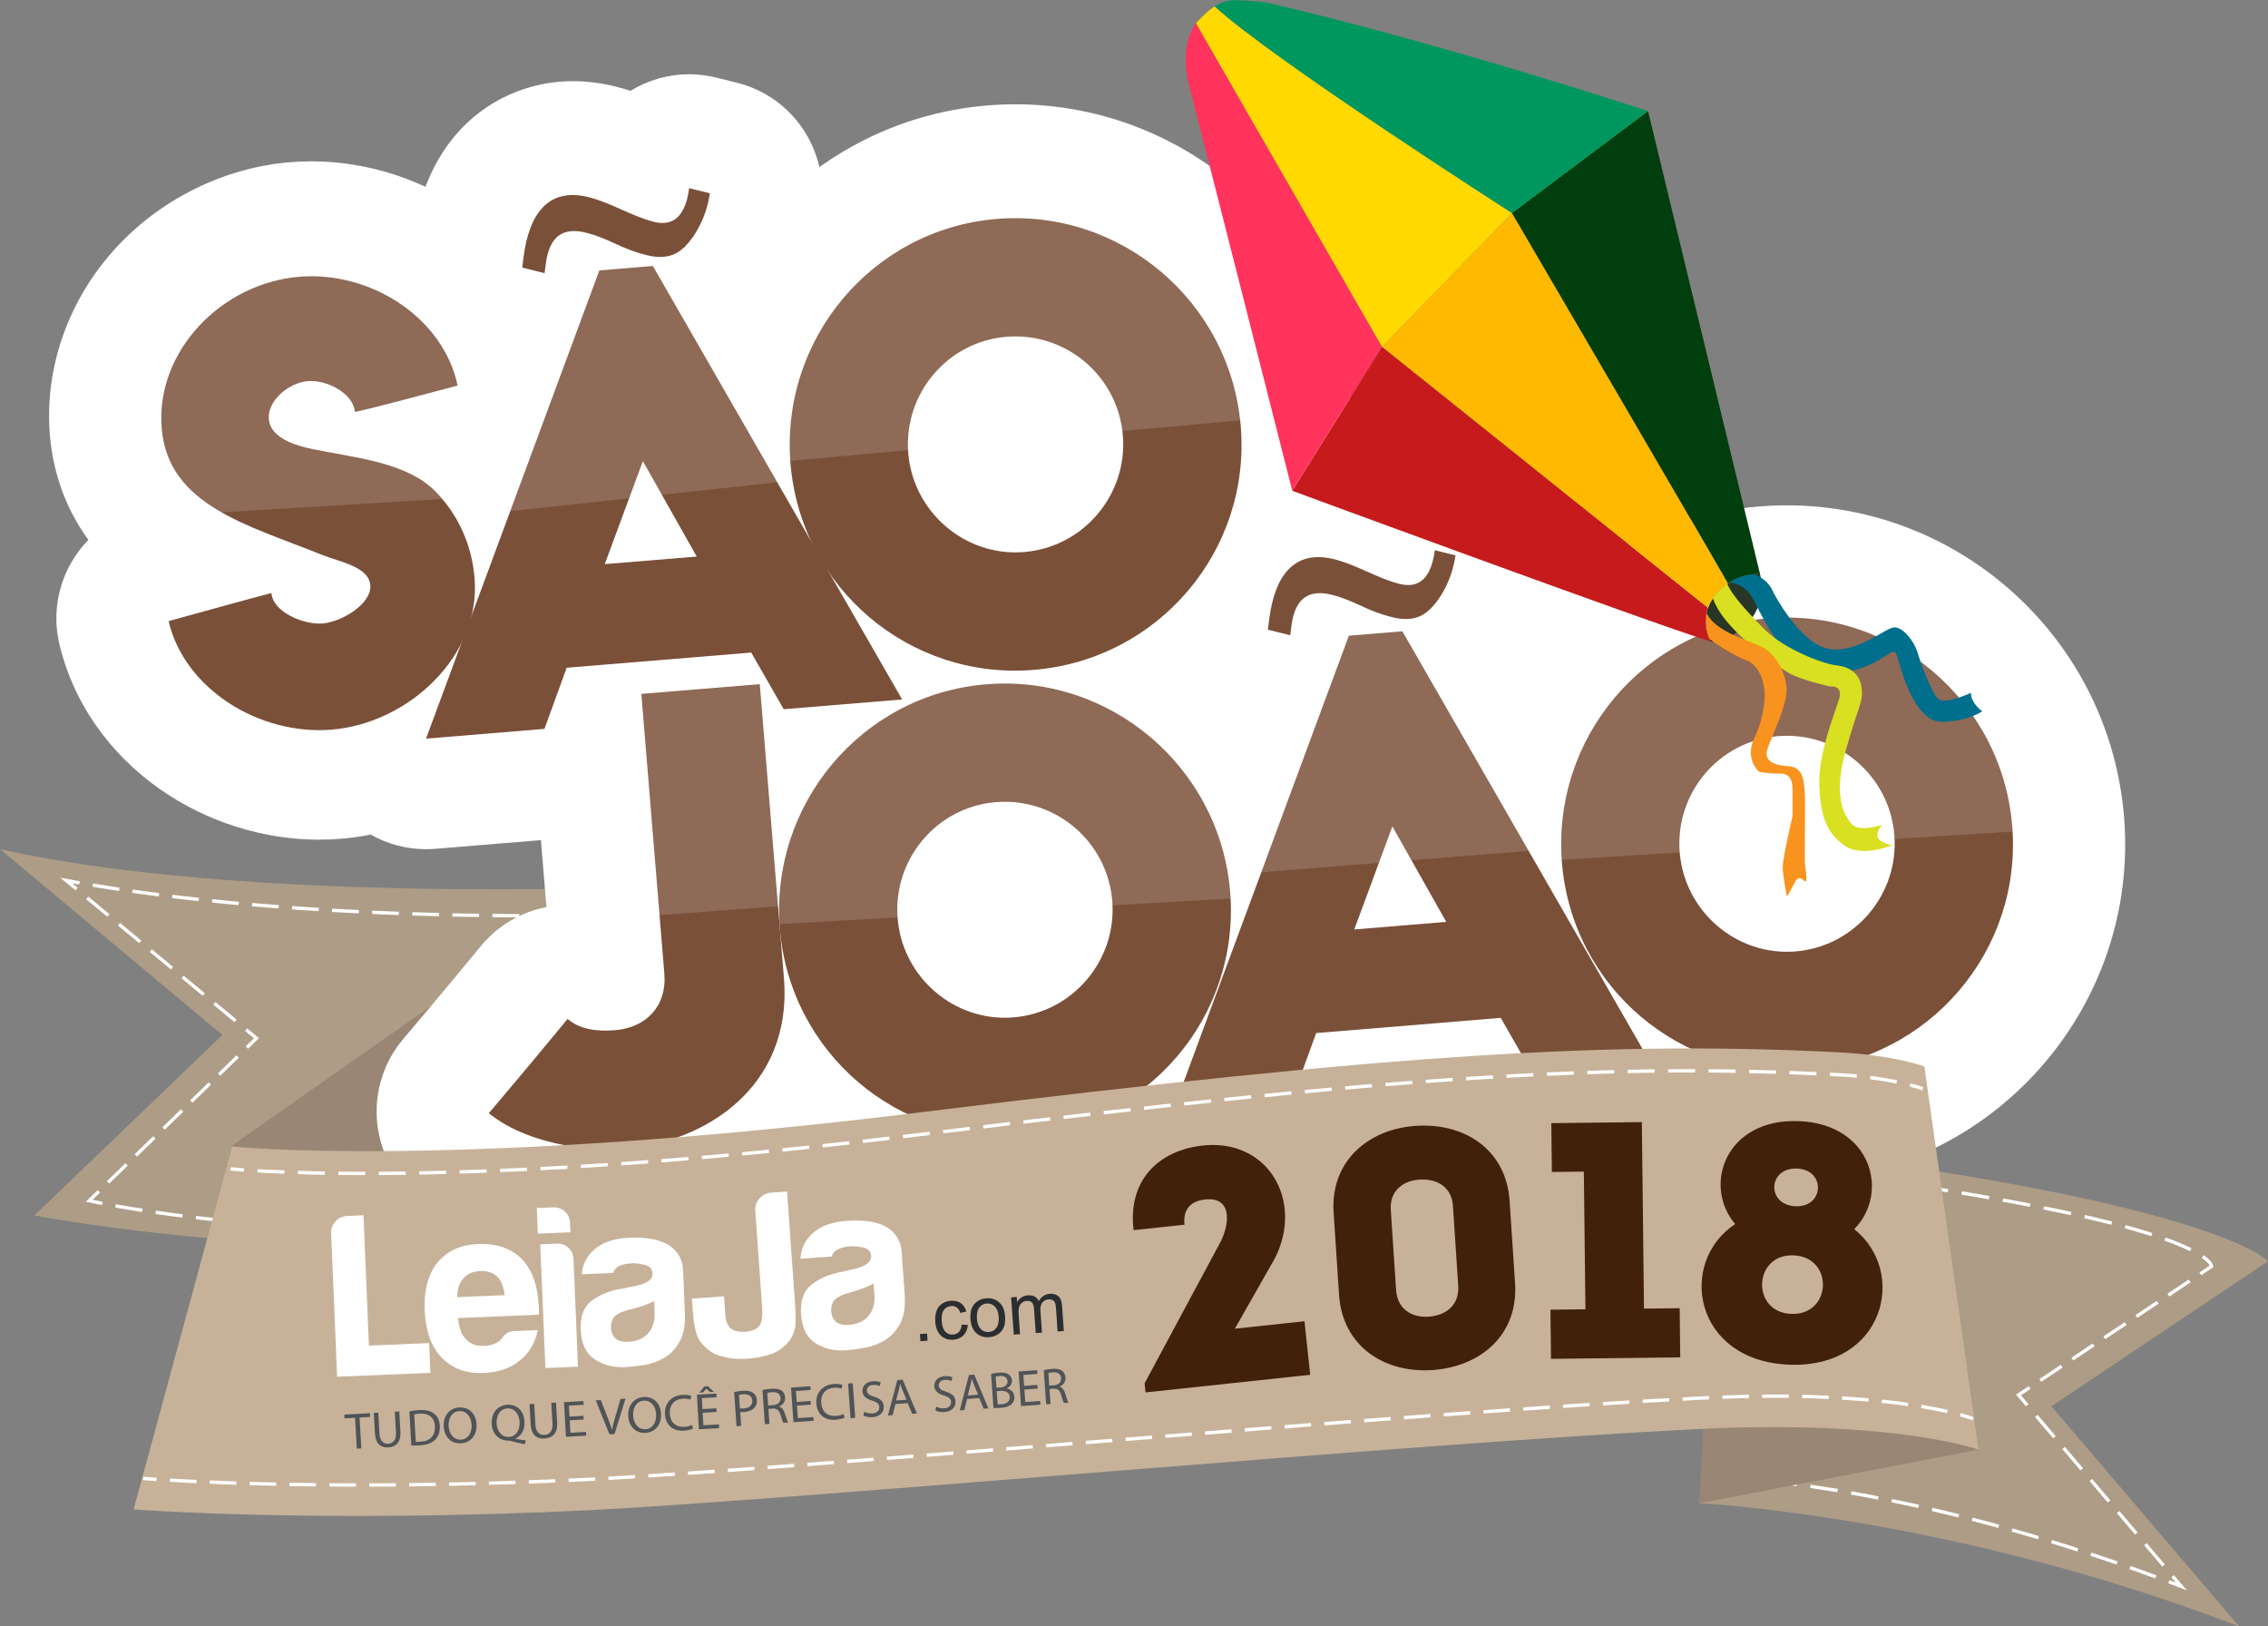 <?xml version="1.0" encoding="utf-8"?>
<!-- Generator: Adobe Illustrator 16.0.0, SVG Export Plug-In . SVG Version: 6.00 Build 0)  -->
<!DOCTYPE svg PUBLIC "-//W3C//DTD SVG 1.1//EN" "http://www.w3.org/Graphics/SVG/1.1/DTD/svg11.dtd">
<svg version="1.1" xmlns="http://www.w3.org/2000/svg" xmlns:xlink="http://www.w3.org/1999/xlink" x="0px" y="0px"
	 width="363.831px" height="260.862px" viewBox="0 0 363.831 260.862" enable-background="new 0 0 363.831 260.862"
	 xml:space="preserve">
<rect x="0" y="0" width="363.831" height="260.862" fill="#808080" stroke="none"/>
<g id="Camada_2">
</g>
<g id="Camada_1">
	<g>
		<path fill="#AD9C86" d="M272.618,241.103c0,0,40.212,1.946,86.598,19.76l-30.133-35.318l34.748-23.24c0,0-8.41-9.997-86.475-18.94
			L272.618,241.103z"/>
		<g>
			<g>
				<path fill="none" stroke="#FFFFFF" stroke-width="0.539" stroke-miterlimit="10" d="M272.918,236.802
					c0,0,0.735-0.004,2.15,0.056"/>
				<path fill="none" stroke="#FFFFFF" stroke-width="0.539" stroke-miterlimit="10" stroke-dasharray="4.414,2.207" d="
					M277.268,236.976c9.714,0.62,35.063,3.445,69.61,16.322"/>
				<path fill="none" stroke="#FFFFFF" stroke-width="0.539" stroke-miterlimit="10" d="M347.924,253.689
					c0.668,0.251,1.34,0.507,2.015,0.766l-1.396-1.642"/>
				
					<line fill="none" stroke="#FFFFFF" stroke-width="0.539" stroke-miterlimit="10" stroke-dasharray="4.502,2.251" x1="347.083" y1="251.099" x2="325.933" y2="226.235"/>
				<polyline fill="none" stroke="#FFFFFF" stroke-width="0.539" stroke-miterlimit="10" points="325.203,225.378 323.807,223.736 
					325.601,222.542 				"/>
				
					<line fill="none" stroke="#FFFFFF" stroke-width="0.539" stroke-miterlimit="10" stroke-dasharray="4.112,2.056" x1="327.312" y1="221.402" x2="352.123" y2="204.879"/>
				<path fill="none" stroke="#FFFFFF" stroke-width="0.539" stroke-miterlimit="10" d="M352.979,204.309l1.794-1.195
					c0,0,0.032-0.566-1.408-1.567"/>
				<path fill="none" stroke="#FFFFFF" stroke-width="0.539" stroke-miterlimit="10" stroke-dasharray="4.464,2.232" d="
					M351.434,200.435c-6.056-3.003-23.093-8.195-71.018-13.826"/>
				<path fill="none" stroke="#FFFFFF" stroke-width="0.539" stroke-miterlimit="10" d="M279.299,186.478
					c-0.707-0.083-1.421-0.165-2.142-0.248"/>
			</g>
		</g>
		<path fill="#AD9C86" d="M119.296,141.658c0,0-75.206,4.423-119.296-5.472l35.672,29.814L5.523,194.937
			c0,0,51.048,10.26,119.333,2.488L119.296,141.658z"/>
		<g>
			<g>
				<path fill="none" stroke="#FFFFFF" stroke-width="0.539" stroke-miterlimit="10" d="M119.739,145.946
					c0,0-0.75,0.05-2.147,0.126"/>
				<path fill="none" stroke="#FFFFFF" stroke-width="0.539" stroke-miterlimit="10" stroke-dasharray="4.29,2.145" d="
					M115.454,146.184c-14.322,0.705-61.87,2.345-101.635-4.394"/>
				<path fill="none" stroke="#FFFFFF" stroke-width="0.539" stroke-miterlimit="10" d="M12.752,141.606
					c-0.709-0.123-1.416-0.249-2.12-0.378l1.66,1.375"/>
				
					<line fill="none" stroke="#FFFFFF" stroke-width="0.539" stroke-miterlimit="10" stroke-dasharray="4.415,2.208" x1="13.992" y1="144.013" x2="38.634" y2="164.44"/>
				<polyline fill="none" stroke="#FFFFFF" stroke-width="0.539" stroke-miterlimit="10" points="39.484,165.145 41.144,166.521 
					39.597,168.022 				"/>
				
					<line fill="none" stroke="#FFFFFF" stroke-width="0.539" stroke-miterlimit="10" stroke-dasharray="4.137,2.069" x1="38.113" y1="169.464" x2="16.598" y2="190.362"/>
				<path fill="none" stroke="#FFFFFF" stroke-width="0.539" stroke-miterlimit="10" d="M15.856,191.083l-1.546,1.502
					c0,0,0.714,0.166,2.106,0.437"/>
				<path fill="none" stroke="#FFFFFF" stroke-width="0.539" stroke-miterlimit="10" stroke-dasharray="4.341,2.17" d="
					M18.545,193.418c12.007,2.14,48.925,7.272,102.784,1.505"/>
				<path fill="none" stroke="#FFFFFF" stroke-width="0.539" stroke-miterlimit="10" d="M122.419,194.806
					c0.711-0.078,1.425-0.158,2.142-0.239"/>
			</g>
		</g>
		<polygon fill="#998675" points="37.041,183.866 97.867,141.229 91.394,197.939 		"/>
		<g>
			<g>
				<path fill="#FFFFFF" d="M68.343,127.203c-2.625,0-5.125-1.148-6.836-3.147c-2.451,0.781-4.996,1.295-7.585,1.508
					c-0.898,0.074-1.814,0.111-2.724,0.111c-15.471,0-29.621-10.497-32.914-24.416c-1.114-4.709,1.695-9.456,6.359-10.746
					c2.1-0.581,3.941-1.089,5.558-1.535c-6.74-4.086-12.418-10.066-13.232-19.969c-0.695-8.456,2.274-16.724,8.362-23.28
					c5.711-6.151,13.705-10.066,21.931-10.743c0.889-0.073,1.794-0.11,2.691-0.11c14.399,0,27.444,9.243,31.53,21.915l6.225-16.813
					c1.214-3.279,4.218-5.558,7.703-5.845l8.583-0.706c0.247-0.02,0.494-0.03,0.739-0.03c3.201,0,6.185,1.706,7.8,4.513
					l8.792,15.288c1.747-4.076,4.106-7.915,7.04-11.4c7.806-9.273,18.741-14.925,30.792-15.917c1.238-0.102,2.493-0.153,3.729-0.153
					c23.381,0,43.201,18.305,45.123,41.672c2.042,24.833-16.543,46.701-41.429,48.748c-1.249,0.103-2.515,0.155-3.762,0.155
					c-3.307,0-6.567-0.363-9.731-1.062c-0.116,0.294-0.249,0.583-0.398,0.867c-1.432,2.728-4.16,4.534-7.231,4.787l-18.998,1.563
					c-0.248,0.02-0.495,0.03-0.74,0.03c-3.204,0-6.191-1.71-7.804-4.521l-2.368-4.127l-18.156,1.493l-1.592,4.384
					c-1.201,3.305-4.217,5.608-7.722,5.897l-18.998,1.562C68.835,127.193,68.588,127.203,68.343,127.203z M162.895,62.691
					c-0.234,0-0.47,0.01-0.707,0.029c-4.519,0.372-7.89,4.394-7.514,8.966c0.352,4.287,3.96,7.646,8.214,7.646
					c0.22,0,0.441-0.009,0.664-0.027c4.572-0.376,7.986-4.402,7.61-8.974C170.803,65.976,167.249,62.691,162.895,62.691z
					 M74.467,70.44c0.507,0.41,1,0.847,1.478,1.312l0.724-1.956c-0.3,0.116-0.609,0.217-0.927,0.302
					C75.307,70.215,74.881,70.329,74.467,70.44z"/>
				<path fill="#FFFFFF" d="M162.888,34.727c18.692,0.002,34.593,14.453,36.152,33.41c1.642,19.962-13.235,37.398-33.197,39.04
					c-1.016,0.083-2.023,0.125-3.024,0.125c-12.194,0-23.158-6.093-29.728-15.599l11.63,20.221l-18.998,1.563l-5.213-9.086
					l-29.605,2.435l-3.563,9.808l-18.998,1.562l5.908-15.958c-3.69,7.802-12.149,13.615-21.068,14.349
					c-0.661,0.054-1.322,0.081-1.986,0.081c-10.781,0-21.688-7.06-24.155-17.488c16.139-4.463,16.5-4.5,16.5-4.5
					c0.241,2.926,4.695,4.896,7.725,4.896c0.177,0,0.35-0.007,0.516-0.021c3.01-0.248,8.468-3.132,8.222-6.132
					c-0.247-3-5.538-3.738-8.337-4.867c-11.86-4.784-24.71-7.905-25.729-20.292C24.921,55.888,35.571,44.977,48,43.955
					c0.652-0.054,1.303-0.08,1.954-0.08c10.799,0.001,21.288,7.248,23.458,17.53c-15.285,4.096-16.398,4.222-16.477,4.222
					c-0.005,0-0.006,0-0.006,0c-0.234-2.843-4.108-4.95-7.075-4.95c-0.163,0-0.322,0.006-0.479,0.019
					c-3.01,0.248-6.797,3.092-6.55,6.091c0.247,3,4.489,4.248,7.449,4.842c7.131,1.436,15.34,2.15,19.848,7.04
					c3.426,3.615,5.57,8.31,6.008,13.633c0.185,2.242-0.044,4.435-0.614,6.529l20.633-55.729l8.583-0.706l25.396,44.156
					c-1.795-3.817-2.952-8.017-3.318-12.477c-1.642-19.962,13.123-37.584,33.085-39.226
					C160.901,34.767,161.896,34.727,162.888,34.727 M162.888,88.333c0.463,0,0.931-0.019,1.401-0.058
					c9.547-0.785,16.619-9.23,15.842-18.681c-0.745-9.062-8.306-15.902-17.236-15.902c-0.478,0-0.96,0.02-1.445,0.06
					c-9.451,0.777-16.531,9.126-15.746,18.673C146.442,81.405,154.025,88.333,162.888,88.333 M97.014,90.215l14.754-1.213
					l-8.637-15.309L97.014,90.215 M162.889,16.727c0,0-0.006,0-0.006,0c-1.479,0-2.981,0.062-4.463,0.184
					c-14.815,1.218-27.76,8.34-36.728,18.871l-1.357-2.36c-3.229-5.613-9.198-9.026-15.599-9.026c-0.491,0-0.984,0.02-1.479,0.061
					l-8.583,0.705c-6.97,0.573-12.977,5.131-15.405,11.69l-0.128,0.347c-1.138-1.042-2.343-2.028-3.611-2.954
					c-7.394-5.397-16.477-8.37-25.575-8.37c-1.141,0-2.295,0.047-3.43,0.141c-10.438,0.858-20.566,5.811-27.788,13.588
					C11.021,47.914,7.108,58.9,8,69.747c0.393,4.784,1.883,10.942,6.179,16.847c-4.176,4.272-6.123,10.521-4.652,16.737
					c2.184,9.233,7.921,17.493,16.153,23.256c7.45,5.216,16.512,8.088,25.519,8.088c1.155,0,2.319-0.047,3.461-0.142
					c1.617-0.133,3.221-0.359,4.803-0.674c2.68,1.52,5.736,2.344,8.88,2.344c0.491,0,0.983-0.02,1.478-0.061l18.998-1.562
					c6.635-0.546,12.394-4.702,15.027-10.75l6.773-0.557c3.32,5.127,9.016,8.212,15.102,8.212c0.491,0,0.984-0.02,1.48-0.061
					l18.998-1.563c4.137-0.34,7.964-2.09,10.896-4.865c1.891,0.201,3.801,0.303,5.726,0.303c1.493,0,3.006-0.062,4.5-0.185
					c29.833-2.453,52.11-28.676,49.661-58.454c-1.123-13.661-7.305-26.3-17.407-35.588
					C189.512,21.823,176.484,16.728,162.889,16.727L162.889,16.727z"/>
			</g>
			<g>
				<path fill="#FFFFFF" d="M87.359,52.55c-0.728,0-1.458-0.088-2.178-0.268l-3.584-0.894c-4.427-1.104-7.327-5.347-6.749-9.872
					l0.218-1.709C77.173,23.3,88.458,22.017,91.866,22.017c1.529,0,3.125,0.205,4.742,0.607c2.432,0.606,4.7,1.587,6.419,2.351
					c0.638-0.973,1.465-1.823,2.447-2.495c1.51-1.032,3.283-1.57,5.079-1.57c0.728,0,1.459,0.088,2.178,0.268l3.323,0.829
					c4.486,1.119,7.394,5.456,6.727,10.03c-0.625,4.288-2.865,9.9-6.346,13.352c-0.138,0.157-0.282,0.311-0.432,0.46
					c-2.695,2.68-6.193,4.096-10.115,4.096c-1.487,0-3.036-0.211-4.606-0.627c-2.302-0.581-4.284-1.386-5.731-2.04
					c-0.674,1.48-1.743,2.766-3.113,3.703C90.928,52.013,89.155,52.55,87.359,52.55z"/>
				<path fill="#FFFFFF" d="M110.553,29.91l3.323,0.829c-0.838,5.75-4.198,8.801-4.279,8.801c-0.007,0,0.012-0.025,0.062-0.075
					c-0.959,0.953-2.207,1.479-3.771,1.479c-0.716,0-1.498-0.11-2.349-0.34c-1.761-0.438-3.358-1.089-4.881-1.805
					c-1.587-0.731-3.055-1.35-4.619-1.74c-0.701-0.175-1.351-0.265-1.947-0.265c-2.509,0-4.075,1.603-4.545,5.289l-0.188,1.466
					l-3.584-0.894l0.218-1.709c0.742-5.814,3.056-9.931,7.872-9.93c0.787,0,1.641,0.11,2.565,0.34
					c1.76,0.438,3.542,1.219,5.261,1.984c1.717,0.764,3.436,1.529,5.195,1.967c0.437,0.109,0.915,0.189,1.403,0.189
					C108.063,35.497,109.974,34.445,110.553,29.91 M110.554,11.91c-3.301,0-6.563,0.909-9.415,2.659
					c-0.756-0.245-1.543-0.475-2.356-0.678c-2.327-0.58-4.654-0.874-6.916-0.874c-10.358-0.001-23.311,6.717-25.728,25.651
					l-0.218,1.708c-1.155,9.052,4.645,17.536,13.499,19.744l3.584,0.894c1.438,0.359,2.901,0.536,4.356,0.536
					c3.591,0,7.137-1.075,10.158-3.14c0.269-0.184,0.531-0.374,0.788-0.571c0.243,0.066,0.485,0.13,0.729,0.192
					c2.303,0.605,4.608,0.912,6.855,0.912c5.576,0,10.824-1.892,14.981-5.365c6.351-4.986,9.863-13.692,10.818-20.244
					c1.333-9.15-4.482-17.822-13.455-20.061l-3.323-0.829C113.472,12.087,112.009,11.91,110.554,11.91L110.554,11.91z"/>
			</g>
			<g>
				<path fill="#FFFFFF" d="M98.177,193.159c-3.683,0-16.401-0.569-25.43-7.886c-1.881-1.525-3.068-3.743-3.294-6.154
					c-0.225-2.411,0.531-4.811,2.097-6.658c2.097-2.473,6.374-7.516,12.56-15.021c1.533-1.859,3.746-3.026,6.146-3.24
					c0.267-0.024,0.534-0.036,0.8-0.036c1.965,0,3.879,0.644,5.448,1.837c0.13,0.016,0.329,0.031,0.609,0.031
					c0.143,0,0.29-0.004,0.441-0.011l-3.639-44.257c-0.195-2.379,0.562-4.738,2.106-6.558c1.543-1.821,3.748-2.953,6.126-3.149
					l18.998-1.562c0.25-0.021,0.5-0.031,0.748-0.031c4.636,0,8.573,3.56,8.959,8.263l0.259,3.156
					c7.077-6.352,16.188-10.529,26.345-11.364c1.238-0.102,2.493-0.153,3.73-0.153c23.381,0,43.201,18.305,45.121,41.672
					c0.991,12.05-2.778,23.756-10.613,32.961c-7.821,9.189-18.766,14.795-30.816,15.786c-1.249,0.103-2.515,0.155-3.761,0.155
					c0,0-0.001,0-0.001,0c-12.498,0-23.793-4.975-31.958-13.15c-5.917,8.558-16.087,14.244-28.846,15.294
					C99.703,193.134,98.985,193.159,98.177,193.159z M161.192,137.331c-0.234,0-0.47,0.01-0.707,0.029
					c-4.52,0.371-7.89,4.394-7.514,8.966c0.353,4.287,3.96,7.646,8.214,7.646c0.22,0,0.441-0.009,0.664-0.027
					c4.572-0.376,7.986-4.402,7.61-8.975C169.101,140.615,165.547,137.331,161.192,137.331z"/>
				<path fill="#FFFFFF" d="M161.186,109.366c18.693,0,34.593,14.452,36.151,33.409c1.643,19.962-13.234,37.398-33.197,39.04
					c-1.016,0.083-2.024,0.125-3.024,0.125c-18.635,0-34.393-14.228-35.998-33.125l0.682,8.288
					c1.082,16.707-12.146,25.853-26.226,27.011c-0.317,0.026-0.792,0.045-1.396,0.045c-3.983,0-13.53-0.826-19.763-5.878
					c2.124-2.505,6.373-7.514,12.64-15.117c1.335,1.133,3.203,1.868,6.058,1.868c0.492,0,1.013-0.022,1.565-0.067
					c4.918-0.405,8.329-3.792,7.893-9.096l-3.687-44.842l18.998-1.562l3.219,39.147c-1.583-19.92,13.164-37.485,33.092-39.123
					C159.198,109.407,160.194,109.366,161.186,109.366 M161.185,162.972c0.464,0,0.931-0.019,1.401-0.058
					c9.547-0.785,16.619-9.23,15.842-18.682c-0.745-9.062-8.305-15.902-17.236-15.902c-0.478,0-0.96,0.02-1.445,0.06
					c-9.451,0.777-16.531,9.125-15.746,18.673C144.74,156.044,152.322,162.972,161.185,162.972 M161.186,91.366
					c-1.482,0-2.985,0.062-4.468,0.184c-7.631,0.627-14.77,2.826-21.124,6.252c-3.325-3.904-8.27-6.338-13.692-6.338
					c-0.495,0-0.993,0.02-1.495,0.062l-18.998,1.562c-4.758,0.391-9.165,2.656-12.253,6.297c-3.087,3.641-4.603,8.359-4.211,13.117
					l2.712,32.986c-4.097,0.788-7.814,2.979-10.492,6.227c-6.143,7.452-10.392,12.463-12.433,14.871l-0.046,0.055
					c-3.132,3.694-4.644,8.494-4.193,13.316c0.45,4.822,2.825,9.259,6.587,12.309c11.018,8.93,25.417,9.895,31.097,9.895
					c1.053,0,2.018-0.036,2.87-0.105c11.627-0.957,21.623-5.271,29.024-11.902c9.056,6.351,19.853,9.788,31.044,9.788
					c1.493,0,3.007-0.062,4.5-0.185c14.44-1.187,27.556-7.907,36.932-18.922c9.398-11.04,13.918-25.08,12.729-39.533
					c-1.123-13.66-7.304-26.299-17.406-35.587C187.81,96.461,174.781,91.366,161.186,91.366L161.186,91.366z"/>
			</g>
			<g>
				<path fill="#FFFFFF" d="M286.573,180.624c-23.696-0.001-43.032-17.837-44.977-41.487c-0.991-12.05,2.747-23.775,10.525-33.017
					c7.805-9.272,18.741-14.925,30.792-15.916c1.238-0.102,2.493-0.153,3.73-0.153c23.381,0,43.201,18.305,45.123,41.672
					c2.041,24.833-16.544,46.7-41.43,48.747c-1.25,0.103-2.515,0.155-3.761,0.155C286.575,180.624,286.574,180.624,286.573,180.624z
					 M286.651,127.015c-0.234,0-0.47,0.01-0.707,0.029c-2.174,0.179-4.153,1.203-5.574,2.886c-1.434,1.697-2.123,3.856-1.94,6.08
					c0.352,4.289,3.961,7.647,8.215,7.647c0.219,0,0.44-0.009,0.663-0.027c2.203-0.181,4.211-1.222,5.654-2.929
					c1.441-1.706,2.136-3.854,1.955-6.046C294.559,130.299,291.005,127.015,286.651,127.015z"/>
				<path fill="#FFFFFF" d="M286.644,99.05c18.693,0,34.594,14.452,36.153,33.41c1.641,19.961-13.236,37.397-33.198,39.039
					c-1.016,0.083-2.023,0.125-3.025,0.125c-18.668,0-34.449-14.279-36.007-33.225c-1.642-19.962,13.123-37.584,33.085-39.225
					C284.657,99.091,285.653,99.05,286.644,99.05 M286.645,152.656c0.463,0,0.93-0.019,1.4-0.058
					c9.547-0.785,16.619-9.231,15.842-18.683c-0.745-9.062-8.305-15.901-17.236-15.901c-0.478,0-0.96,0.02-1.445,0.06
					c-9.451,0.777-16.531,9.126-15.746,18.673C270.198,145.729,277.782,152.656,286.645,152.656 M286.644,81.05
					c-1.483,0-2.986,0.062-4.468,0.184c-14.459,1.188-27.578,7.968-36.939,19.09c-9.318,11.07-13.796,25.116-12.609,39.549
					c1.123,13.659,7.288,26.269,17.359,35.507c10.013,9.185,23.007,14.243,36.587,14.243c1.493,0,3.007-0.062,4.5-0.185
					c29.831-2.453,52.109-28.675,49.662-58.453c-1.124-13.662-7.306-26.301-17.408-35.59C313.268,86.145,300.24,81.05,286.644,81.05
					L286.644,81.05z"/>
			</g>
			<g>
				<path fill="#FFFFFF" d="M188.578,185.796c-2.8,0-5.459-1.307-7.168-3.56c-1.859-2.45-2.338-5.681-1.271-8.565l27.806-75.102
					c1.214-3.279,4.217-5.558,7.702-5.845l8.583-0.706c0.248-0.02,0.495-0.03,0.74-0.03c3.201,0,6.186,1.706,7.8,4.513
					l39.988,69.527c1.536,2.671,1.599,5.942,0.167,8.67s-4.161,4.534-7.231,4.787l-18.997,1.562c-0.247,0.02-0.494,0.03-0.74,0.03
					c-3.204,0-6.19-1.709-7.804-4.521l-2.368-4.127l-18.156,1.493l-1.592,4.384c-1.201,3.305-4.216,5.608-7.721,5.897l-18.998,1.563
					C189.07,185.786,188.823,185.796,188.578,185.796z"/>
				<path fill="#FFFFFF" d="M224.968,100.988l39.988,69.527l-18.997,1.562l-5.214-9.086l-29.605,2.435l-3.563,9.808l-18.998,1.563
					l27.806-75.102L224.968,100.988 M217.249,148.808l14.755-1.214l-8.638-15.309L217.249,148.808 M224.972,82.988
					c-0.491,0-0.985,0.02-1.48,0.061l-8.583,0.706c-6.97,0.573-12.976,5.131-15.404,11.689l-27.806,75.102
					c-2.136,5.769-1.178,12.229,2.541,17.13c3.419,4.505,8.737,7.119,14.336,7.119c0.491,0,0.983-0.02,1.478-0.061l18.998-1.563
					c6.634-0.545,12.393-4.702,15.026-10.75l6.774-0.557c3.32,5.127,9.016,8.212,15.102,8.212c0.491,0,0.984-0.02,1.479-0.061
					l18.997-1.562c6.142-0.505,11.598-4.117,14.462-9.573c2.864-5.456,2.738-11.999-0.334-17.34l-39.988-69.527
					C237.343,86.401,231.373,82.988,224.972,82.988L224.972,82.988z"/>
			</g>
			<g>
				<path fill="#FFFFFF" d="M206.977,110.891c-0.728,0-1.458-0.088-2.177-0.268l-3.585-0.894c-4.43-1.104-7.331-5.351-6.749-9.879
					l0.22-1.71c2.104-16.5,13.389-17.783,16.797-17.783c1.529,0,3.125,0.205,4.742,0.608c2.429,0.605,4.699,1.586,6.421,2.351
					c0.638-0.973,1.465-1.823,2.446-2.494c1.51-1.032,3.284-1.57,5.08-1.57c0.727,0,1.458,0.088,2.176,0.268l3.322,0.828
					c4.486,1.119,7.396,5.455,6.729,10.03c-0.625,4.289-2.864,9.902-6.347,13.353c-0.138,0.157-0.282,0.311-0.432,0.46
					c-2.696,2.679-6.194,4.095-10.115,4.095c-1.486,0-3.035-0.211-4.605-0.626c-1.852-0.468-3.692-1.122-5.731-2.041
					c-0.673,1.479-1.741,2.765-3.11,3.702C210.548,110.353,208.774,110.891,206.977,110.891z"/>
				<path fill="#FFFFFF" d="M230.172,88.251l3.322,0.828c-0.837,5.75-4.198,8.801-4.279,8.801c-0.007,0,0.012-0.025,0.062-0.075
					c-0.959,0.954-2.207,1.479-3.771,1.479c-0.716,0-1.498-0.11-2.349-0.339c-1.761-0.439-3.357-1.089-4.881-1.805
					c-1.588-0.73-3.056-1.35-4.619-1.74c-0.701-0.175-1.351-0.265-1.947-0.265c-2.509,0-4.075,1.603-4.546,5.289l-0.187,1.467
					l-3.585-0.894l0.22-1.71c0.741-5.814,3.056-9.931,7.871-9.93c0.787,0,1.641,0.11,2.565,0.34c1.761,0.439,3.543,1.22,5.262,1.984
					c1.717,0.765,3.435,1.529,5.195,1.968c0.437,0.109,0.915,0.188,1.403,0.188C227.681,93.837,229.592,92.786,230.172,88.251
					 M230.172,70.251c-3.301,0-6.563,0.909-9.414,2.658c-0.756-0.245-1.543-0.475-2.355-0.678c-2.329-0.58-4.656-0.875-6.918-0.875
					c-10.36-0.001-23.313,6.717-25.728,25.653l-0.218,1.692c-1.164,9.057,4.638,17.55,13.498,19.759l3.585,0.894
					c1.438,0.358,2.9,0.535,4.355,0.535c3.594,0,7.142-1.077,10.164-3.144c0.267-0.182,0.527-0.371,0.782-0.566
					c0.241,0.066,0.482,0.129,0.725,0.191c2.304,0.606,4.611,0.914,6.858,0.914c5.574,0,10.819-1.89,14.977-5.36
					c6.356-4.986,9.869-13.695,10.823-20.25c1.333-9.151-4.485-17.824-13.458-20.06l-3.322-0.828
					C233.088,70.428,231.626,70.251,230.172,70.251L230.172,70.251z"/>
			</g>
		</g>
		<g>
			<g>
				<g>
					<path fill="#7A5039" d="M68.344,118.469l27.805-75.102l8.583-0.706l39.989,69.527l-18.998,1.563l-5.213-9.086l-29.605,2.434
						l-3.563,9.808L68.344,118.469z M97.014,90.48l14.754-1.213l-8.637-15.309L97.014,90.48z"/>
				</g>
			</g>
			<path fill="#7A5039" d="M73.413,61.839C71.111,50.936,59.459,43.446,48,44.389c-12.429,1.022-23.079,11.933-22.061,24.316
				c1.019,12.388,13.868,15.509,25.729,20.292c2.799,1.129,7.49,1.867,7.737,4.867c0.247,3-4.611,5.885-7.622,6.132
				c-3.01,0.248-7.985-1.779-8.24-4.875c0,0-0.361,0.037-16.5,4.5c2.619,11.07,14.748,18.343,26.141,17.407
				c12.428-1.022,23.965-11.909,22.947-24.293c-0.438-5.323-2.582-10.018-6.008-13.633c-4.507-4.89-12.717-5.604-19.848-7.04
				c-2.96-0.595-6.903-1.842-7.149-4.842c-0.247-2.999,3.24-5.843,6.25-6.091s7.307,1.932,7.553,4.931
				C56.93,66.061,57.124,66.204,73.413,61.839z"/>
			<path fill="#7A5039" d="M110.553,30.176c-0.74,5.785-3.645,5.901-5.666,5.398c-1.759-0.439-3.478-1.204-5.195-1.967
				c-1.718-0.765-3.501-1.545-5.261-1.984c-6.583-1.641-9.574,2.826-10.438,9.59l-0.218,1.709l3.584,0.895l0.188-1.467
				c0.583-4.563,2.842-5.933,6.492-5.024c1.564,0.39,3.032,1.009,4.619,1.74c1.523,0.715,3.12,1.366,4.881,1.805
				c2.711,0.731,4.722,0.25,6.12-1.139c-0.607,0.603,3.304-2.458,4.217-8.727L110.553,30.176z"/>
			<g>
				<g>
					<path fill="#7A5039" d="M159.896,35.115c19.962-1.641,37.503,13.324,39.145,33.287c1.642,19.962-13.235,37.398-33.197,39.04
						c-19.962,1.642-37.391-13.139-39.033-33.101S139.933,36.757,159.896,35.115z M161.45,54.017
						c-9.451,0.777-16.531,9.126-15.746,18.673c0.777,9.451,9.134,16.627,18.585,15.851c9.547-0.785,16.619-9.23,15.842-18.681
						C179.346,60.313,170.997,53.232,161.45,54.017z"/>
				</g>
			</g>
			<g>
				<g>
					<path fill="#7A5039" d="M158.193,109.755c19.962-1.642,37.503,13.323,39.144,33.286c1.643,19.962-13.234,37.398-33.197,39.04
						c-19.962,1.642-37.391-13.139-39.032-33.101C123.466,129.018,138.231,111.396,158.193,109.755z M159.747,128.656
						c-9.451,0.777-16.531,9.126-15.746,18.673c0.777,9.451,9.134,16.628,18.585,15.851c9.547-0.785,16.619-9.23,15.842-18.682
						C177.644,134.951,169.294,127.871,159.747,128.656z"/>
					<path fill="#7A5039" d="M283.651,99.173c19.962-1.642,37.504,13.323,39.146,33.287c1.641,19.961-13.236,37.397-33.198,39.039
						s-37.391-13.139-39.032-33.101C248.925,118.436,263.689,100.814,283.651,99.173z M285.206,118.074
						c-9.451,0.777-16.531,9.126-15.746,18.673c0.776,9.451,9.134,16.628,18.585,15.852c9.547-0.785,16.619-9.231,15.842-18.683
						C303.102,124.37,294.753,117.289,285.206,118.074z"/>
				</g>
			</g>
			<g>
				<g>
					<path fill="#7A5039" d="M125.799,157.369c1.082,16.707-12.146,25.853-26.226,27.011c-2.411,0.198-13.981-0.015-21.159-5.833
						c2.124-2.505,6.373-7.514,12.64-15.117c1.565,1.328,3.863,2.109,7.624,1.801c4.918-0.405,8.329-3.792,7.893-9.096
						l-3.687-44.842l18.998-1.562L125.799,157.369z"/>
					<path fill="#7A5039" d="M188.579,177.062l27.806-75.102l8.583-0.706l39.988,69.527l-18.997,1.563l-5.214-9.086l-29.605,2.434
						l-3.563,9.808L188.579,177.062z M217.249,149.073l14.755-1.214l-8.638-15.309L217.249,149.073z"/>
				</g>
			</g>
			<g>
				<path fill="#7A5039" d="M230.172,88.251c-0.74,5.785-3.646,5.901-5.666,5.397c-1.761-0.438-3.479-1.203-5.195-1.968
					c-1.719-0.764-3.501-1.545-5.262-1.984c-6.582-1.641-9.574,2.826-10.437,9.59l-0.22,1.71l3.585,0.894l0.187-1.467
					c0.583-4.563,2.844-5.933,6.493-5.024c1.563,0.39,3.031,1.01,4.619,1.74c1.523,0.716,3.12,1.366,4.881,1.805
					c2.711,0.731,4.722,0.25,6.12-1.14c-0.607,0.603,3.304-2.458,4.217-8.727L230.172,88.251z"/>
			</g>
		</g>
		<polygon fill="#998675" points="272.618,241.103 317.394,232.511 274.219,209.516 		"/>
		<polygon opacity="0.15" fill="#FFFFFF" points="94.094,147.662 124.831,145.35 125.051,148.219 198.461,144.066 199.801,140.101 
			248.259,136.234 249.605,137.969 329.878,132.938 322.92,109.73 307.055,94.318 213.906,101.891 149.86,109.407 145.807,112.317 
			124.983,116.218 121.776,107.96 101.538,109.366 96.708,129.217 		"/>
		<path fill="#C7B299" d="M21.439,242.092l15.814-58.198c0,0,35.892,3.702,110.58-5.51c76.17-9.395,111.108-11.521,148.063-9.55
			c8.25,0.518,12.811,2.212,12.811,2.212l8.687,61.465c0,0-13.514-4.898-45.163-3.302c-46.275,2.333-139.376,10.912-176.989,12.977
			C51.05,244.391,21.439,242.092,21.439,242.092z"/>
		<g>
			<g>
				<path fill="none" stroke="#FFFFFF" stroke-width="0.539" stroke-miterlimit="10" d="M37.004,187.477
					c0,0,0.712,0.073,2.144,0.174"/>
				<path fill="none" stroke="#FFFFFF" stroke-width="0.539" stroke-miterlimit="10" stroke-dasharray="4.325,2.163" d="
					M41.303,187.786c11.546,0.653,46.476,1.558,106.282-5.818c76.17-9.396,111.108-11.521,148.063-9.55
					c4.249,0.267,7.519,0.845,9.691,1.343"/>
				<path fill="none" stroke="#FFFFFF" stroke-width="0.539" stroke-miterlimit="10" d="M306.394,174.018
					c1.358,0.349,2.064,0.611,2.064,0.611"/>
			</g>
		</g>
		<g>
			<g>
				<path fill="none" stroke="#FFFFFF" stroke-width="0.539" stroke-miterlimit="10" d="M316.519,227.552
					c0,0-0.656-0.261-2.053-0.643"/>
				<path fill="none" stroke="#FFFFFF" stroke-width="0.539" stroke-miterlimit="10" stroke-dasharray="4.266,2.133" d="
					M312.399,226.396c-5.894-1.337-18.453-3.225-39.846-2.146c-46.275,2.334-139.375,10.912-176.988,12.977
					c-35.487,1.771-60.797,0.638-69.392,0.122"/>
				<path fill="none" stroke="#FFFFFF" stroke-width="0.539" stroke-miterlimit="10" d="M25.11,237.283
					c-1.413-0.091-2.146-0.15-2.146-0.15"/>
			</g>
		</g>
		<path fill="#283625" d="M282.355,92.118c0,0,1.318,4.862-2.413,8.218c-3.731,3.356-5.587,2.531-5.587,2.531
			s-2.213-3.956,0.993-7.631C278.555,91.562,282.355,92.118,282.355,92.118z"/>
		<path fill="#006F8D" d="M316.755,112.817c-0.7-1-0.55-1.7-0.55-1.7s-4.101,1.9-5.2,1.05s-2.851-5.703-3.4-7.526
			c-0.55-1.824-2.3-4.024-3.699-4.024c-1.4,0-5.95,4.25-10.55,3.45c-4.601-0.8-8.851-9-8.851-9s-0.69-2.159-3.184-2.961
			c-0.931,0.063-2.382,0.341-3.908,1.327c-0.073,0.047,2.417-0.115,3.917,2.835c1.5,2.95,5.313,10.85,10.263,11.45
			s7.931-0.75,9.98-1.95c2.051-1.2,2.341-2.05,2.941,0.05c0.6,2.1,2.745,10,6.995,9.95s6.497-1.7,6.497-1.7
			S317.455,113.817,316.755,112.817z"/>
		<g>
			<path fill="#D9E021" d="M301.155,134.018c0-1.05,0.899-1.75,0.899-1.75s-3.8,1.3-5-0.101c-1.2-1.399-3.042-4.35-0.971-11.75
				s2.821-7.75,2.571-10s-1.75-3.45-4.05-3.7c-2.301-0.25-8.351-2.65-11.351-5.6c-2.331-2.292-5.446-5.61-6.156-7.469
				c-0.585,0.414-1.177,0.931-1.75,1.588c-0.214,0.245-0.401,0.492-0.568,0.738c0.422,1.147,1.26,2.708,2.925,4.493
				c3.5,3.75,7.45,6.45,9.4,7.55s6.55,2.1,6.55,2.1s2.149-0.35,1.3,2.25s-3.2,8.5-3.1,13.3c0.1,4.8,1,7.799,3.949,9.9
				c2.95,2.1,7.75-0.05,7.75,0S301.155,135.067,301.155,134.018z"/>
		</g>
		<g>
			<path fill="#F7931E" d="M289.555,138.567c-0.1-1.15,0.101-9.45-0.05-11.6c-0.149-2.15-0.399-3.975-2.699-4.087
				c-2.301-0.112-3.851-0.912-3.301-2.662c0.551-1.75,3.295-7.19,3.101-9.9s-1.9-5.458-3.9-6.529
				c-1.807-0.967-7.515-2.367-8.939-5.466c-0.396,1.835,0.1,3.417,0.398,4.134c1.209,0.865,3.775,2.604,5.979,3.449
				c3,1.15,2.956,5.656,2.956,5.656s0.003,3.353-1.646,6.753c-1.65,3.4,0.702,5.451,0.702,5.451s1.449,0.351,3.349,0.301
				c1.9-0.05,2.05,1.601,2.05,2.401c0,0.8,0,4.45,0,4.45s-1.573,6.7-1.573,8.15s0.688,4.75,0.688,4.75l1.269-2.3
				c0,0,0.51-1.25,1.359-0.351C290.146,142.067,289.655,139.717,289.555,138.567z"/>
		</g>
		<path fill="#C61A1D" d="M274.001,97.484l-52.295-41.866l-14.399,23.1c0,0,57.299,21.149,67.049,24.149
			C274.355,102.868,272.956,100.361,274.001,97.484z"/>
		<path fill="#FFB901" d="M275.349,95.237c0.604-0.692,1.229-1.233,1.845-1.657c-4.525-7.949-34.638-59.411-34.638-59.411
			l-20.85,21.45l52.295,41.866C274.27,96.748,274.694,95.986,275.349,95.237z"/>
		<path fill="#003E0D" d="M282.355,92.118l-17.975-74.299l-21.825,16.35c0,0,30.112,51.461,34.638,59.411
			C279.852,91.751,282.355,92.118,282.355,92.118z"/>
		<path fill="#FF335C" d="M191.856,3.719c0,0-2.85,3.3-1.05,10.2s16.5,64.799,16.5,64.799l14.399-23.1L191.856,3.719z"/>
		<path fill="#FFD900" d="M191.856,3.719c0,0,1.69-1.874,3-2.7c9.3,8.55,47.699,33.149,47.699,33.149l-20.85,21.45L191.856,3.719z"
			/>
		<path fill="#00975E" d="M198.081,0.044c-1.35-0.01-2.418,0.45-3.225,0.975c9.3,8.55,47.699,33.149,47.699,33.149l21.825-16.35
			c0,0-32.455-10.718-61.061-17.388C201.396,0.192,199.635,0.056,198.081,0.044z"/>
		<g>
			<path fill="#42210B" d="M193.328,192.383c-2.148,0.229-3.596,1.416-3.314,4.047c-3.169,0.339-5.048,0.54-8.162,0.873
				c-0.974-8.097,4.078-12.656,10.719-13.528c10.764-1.423,16.632,8.758,11.972,17.999l-6.446,11.334l11.169-1.193
				c0.35,3.275,0.568,5.315,0.918,8.591l-26.418,2.824l-0.154-1.45l11.911-22.182C197.131,196.973,198.053,191.877,193.328,192.383z
				"/>
			<path fill="#42210B" d="M242.172,192.623c0.278,4.202,0.596,8.998,0.874,13.2c0.546,8.244-5.499,13.407-13.312,13.924
				c-7.651,0.507-14.377-3.811-14.923-12.055c-0.278-4.203-0.596-8.998-0.874-13.201c-0.545-8.244,5.553-13.41,13.204-13.917
				C234.954,180.058,241.626,184.379,242.172,192.623z M233.926,206.211c-0.268-4.041-0.578-8.729-0.85-12.824
				c-0.195-2.964-2.508-4.38-5.363-4.191c-2.748,0.183-4.801,1.888-4.604,4.852c0.271,4.095,0.581,8.782,0.849,12.824
				c0.203,3.07,2.462,4.49,5.21,4.309C232.023,210.991,234.129,209.282,233.926,206.211z"/>
			<path fill="#42210B" d="M248.95,187.972l-0.091-7.83l14.525-0.167l0.345,29.914l5.724-0.066l0.091,7.884l-20.734,0.239
				l-0.091-7.884l5.615-0.064l-0.255-22.085L248.95,187.972z"/>
			<path fill="#42210B" d="M287.022,218.882c-15.377-0.611-17.936-16.439-8.667-22.556c-5.266-6.208-1.541-16.976,10.222-16.508
				s14.562,11.604,8.876,17.321C306.096,204.023,302.292,219.489,287.022,218.882z M287.721,201.347
				c-6.475-0.258-6.849,9.13-0.374,9.388C293.875,210.994,294.249,201.606,287.721,201.347z M288.274,187.426
				c-4.694-0.187-4.935,5.856-0.24,6.043C292.674,193.653,292.914,187.61,288.274,187.426z"/>
		</g>
		<polygon opacity="0.15" fill="#FFFFFF" points="22.664,82.96 74.156,79.839 77.908,82.415 126.007,77.213 125.904,73.988 
			203.393,67.027 186.338,26.012 124.983,33.569 113.028,41.414 78.414,45.119 67.597,40.619 37.004,36.73 14.899,56.624 		"/>
		<g>
			<g>
				<g>
					<path fill="#FFFFFF" d="M104.934,208.679c-0.687,0.374-1.641,0.739-2.872,1.09c-1.134,0.297-1.704,0.448-1.704,0.448
						c-0.88,0.285-1.516,0.631-1.901,1.047c-0.322,0.564-0.477,1.119-0.455,1.668c0.031,0.743,0.286,1.333,0.751,1.76
						c0.46,0.382,1.119,0.555,1.968,0.519c1.388-0.058,2.466-0.505,3.229-1.335c0.763-0.83,1.119-1.94,1.062-3.328L104.934,208.679
						L104.934,208.679z M106.508,217.809c-1.024,0.59-2.118,0.975-3.276,1.144c-1.167,0.177-2.197,0.283-3.094,0.32
						c-1.789,0.075-3.376-0.351-4.761-1.264c-1.383-0.911-2.121-2.487-2.214-4.731c-0.087-2.089,0.458-3.604,1.641-4.554
						c1.182-0.948,2.71-1.604,4.589-1.981c0.248-0.01,0.545-0.062,0.892-0.151c0.347-0.087,0.74-0.167,1.184-0.235
						c2.18-0.392,3.247-1.079,3.206-2.078c-0.031-0.745-0.44-1.215-1.22-1.405c-0.781-0.189-1.49-0.277-2.142-0.25
						c-0.694,0.028-1.314,0.158-1.853,0.379c-0.541,0.22-0.918,0.612-1.144,1.17l-4.999,0.208c0.131-1.558,0.775-2.854,1.93-3.896
						c1.296-1.202,3.189-1.855,5.671-1.959c2.79-0.116,4.899,0.274,6.333,1.16c1.482,0.935,2.259,2.298,2.334,4.087l0.283,6.795
						c0.083,1.987-0.21,3.557-0.889,4.708C108.307,216.426,107.479,217.27,106.508,217.809z"/>
					<path fill="#FFFFFF" d="M86.11,193.762l2.688-0.111c0.7-0.029,1.302,0.195,1.821,0.671c0.523,0.476,0.795,1.063,0.824,1.759
						l0.065,1.567l-5.227,0.218L86.11,193.762z"/>
					<path fill="#FFFFFF" d="M86.665,199.57l2.688-0.111c0.699-0.029,1.302,0.194,1.82,0.674c0.523,0.473,0.796,1.063,0.825,1.755
						l0.721,17.315l-5.229,0.218L86.665,199.57z"/>
					<path fill="#FFFFFF" d="M82.546,213.497l3.733-0.155c-0.461,2.111-1.439,3.747-2.935,4.907c-1.493,1.21-3.414,1.864-5.75,1.962
						c-2.84,0.118-5.086-0.713-6.757-2.489c-1.667-1.722-2.571-4.256-2.709-7.588c-0.132-3.184,0.535-5.705,2-7.56
						c1.517-1.906,3.695-2.922,6.529-3.04c2.985-0.124,5.335,0.679,7.054,2.399c1.67,1.774,2.573,4.306,2.709,7.588l0.022,0.521
						l0.012,0.301c0.01,0.249-0.009,0.426-0.056,0.522l-12.909,0.538c0.115,1.546,0.53,2.669,1.263,3.387
						c0.677,0.769,1.661,1.131,2.96,1.076c0.842-0.034,1.56-0.238,2.137-0.612c0.151-0.057,0.281-0.151,0.402-0.278
						c0.117-0.133,0.252-0.271,0.391-0.431c0.044-0.148,0.222-0.354,0.536-0.613C81.496,213.67,81.95,213.522,82.546,213.497
						L82.546,213.497z M73.351,208.048l7.611-0.316c-0.159-1.34-0.543-2.318-1.17-2.943c-0.681-0.667-1.612-0.978-2.808-0.928
						c-1.089,0.046-1.973,0.432-2.638,1.154C73.674,205.744,73.348,206.754,73.351,208.048z"/>
					<path fill="#FFFFFF" d="M54.082,220.812l-0.957-22.982c-0.032-0.752,0.204-1.394,0.705-1.938c0.5-0.542,1.125-0.832,1.87-0.863
						l2.614-0.108l0.87,20.897l9.66-0.402l0.199,4.775L54.082,220.812z"/>
				</g>
				<path fill="#FFFFFF" d="M140.142,205.851c-0.675,0.394-1.617,0.787-2.837,1.173c-1.126,0.33-1.691,0.497-1.691,0.497
					c-0.873,0.312-1.499,0.676-1.872,1.104c-0.304,0.572-0.443,1.132-0.404,1.679c0.053,0.743,0.326,1.324,0.8,1.737
					c0.474,0.369,1.138,0.522,1.982,0.462c1.387-0.098,2.454-0.576,3.191-1.429c0.737-0.852,1.061-1.972,0.963-3.357
					L140.142,205.851L140.142,205.851z M141.979,214.931c-1.004,0.62-2.086,1.036-3.242,1.239c-1.161,0.21-2.187,0.346-3.083,0.41
					c-1.788,0.126-3.386-0.252-4.794-1.126c-1.412-0.87-2.195-2.424-2.353-4.665c-0.147-2.085,0.353-3.614,1.511-4.6
					c1.149-0.981,2.66-1.681,4.527-2.113c0.25-0.018,0.545-0.078,0.888-0.177c0.346-0.097,0.734-0.188,1.175-0.27
					c2.167-0.455,3.215-1.174,3.145-2.171c-0.053-0.744-0.474-1.202-1.26-1.37c-0.785-0.166-1.498-0.233-2.148-0.187
					c-0.691,0.049-1.308,0.195-1.84,0.433c-0.532,0.235-0.901,0.639-1.111,1.202l-4.991,0.354c0.088-1.561,0.691-2.874,1.817-3.949
					c1.26-1.24,3.134-1.948,5.613-2.124c2.784-0.197,4.904,0.133,6.362,0.977c1.509,0.89,2.323,2.231,2.449,4.017l0.48,6.783
					c0.141,1.985-0.104,3.563-0.75,4.732C143.737,213.497,142.935,214.364,141.979,214.931z"/>
				<path fill="#FFFFFF" d="M111.002,208.285l5.144-0.364l0.222,3.128c0.063,0.896,0.36,1.572,0.891,2.039
					c0.528,0.411,1.313,0.58,2.357,0.506c1.043-0.073,1.792-0.402,2.249-0.984c0.368-0.524,0.489-1.606,0.373-3.248l-1.076-15.194
					c-0.053-0.75,0.175-1.399,0.686-1.961c0.511-0.559,1.14-0.867,1.884-0.92l2.529-0.179l1.281,18.104
					c0.117,1.64,0.125,2.841,0.033,3.595c-0.189,0.864-0.466,1.554-0.826,2.077c-0.64,0.896-1.508,1.609-2.623,2.135
					c-1.262,0.488-2.64,0.788-4.129,0.894c-1.589,0.112-2.894,0.002-3.919-0.324c-1.061-0.173-2.016-0.656-2.87-1.445
					c-0.698-0.645-1.165-1.316-1.412-1.994c-0.31-0.88-0.53-2.162-0.649-3.847L111.002,208.285z"/>
			</g>
			<path fill="#505457" d="M65.675,226.376c0.448-0.098,0.984-0.179,1.574-0.212c1.068-0.061,1.842,0.144,2.373,0.559
				c0.546,0.425,0.883,1.05,0.933,1.95c0.052,0.906-0.206,1.666-0.708,2.206c-0.519,0.55-1.391,0.88-2.511,0.943
				c-0.538,0.03-0.975,0.032-1.352,0.011L65.675,226.376z M66.696,231.247c0.188,0.014,0.464,0.007,0.753-0.01
				c1.599-0.09,2.404-0.995,2.319-2.495c-0.066-1.312-0.881-2.1-2.453-2.01c-0.384,0.021-0.675,0.069-0.868,0.121L66.696,231.247z"
				/>
			<path fill="#505457" d="M76.439,228.414c0.107,1.903-1.039,2.994-2.511,3.077c-1.529,0.087-2.653-0.999-2.748-2.681
				c-0.1-1.764,0.962-2.98,2.5-3.067C75.264,225.653,76.346,226.758,76.439,228.414z M71.966,228.75
				c0.068,1.195,0.794,2.22,1.974,2.153c1.179-0.066,1.786-1.15,1.715-2.411c-0.063-1.113-0.727-2.233-1.965-2.163
				C72.449,226.399,71.897,227.537,71.966,228.75z"/>
			<path fill="#505457" d="M84.177,231.64c-0.79-0.155-1.562-0.333-2.242-0.518c-0.131-0.035-0.244-0.069-0.354-0.063
				c-1.38,0.028-2.596-0.879-2.698-2.676c-0.101-1.779,0.955-2.988,2.51-3.075c1.571-0.09,2.656,1.023,2.749,2.662
				c0.081,1.435-0.551,2.381-1.491,2.766l0.002,0.032c0.579,0.107,1.211,0.203,1.704,0.26L84.177,231.64z M83.356,228.057
				c-0.063-1.122-0.727-2.233-1.949-2.164c-1.256,0.071-1.809,1.227-1.741,2.43c0.067,1.188,0.795,2.212,1.974,2.146
				C82.821,230.4,83.428,229.317,83.356,228.057z"/>
			<path fill="#505457" d="M85.697,225.161l0.187,3.297c0.07,1.239,0.674,1.731,1.442,1.688c0.845-0.049,1.37-0.623,1.301-1.844
				l-0.187-3.297l0.753-0.042l0.184,3.248c0.096,1.706-0.797,2.451-2.043,2.521c-1.18,0.066-2.106-0.526-2.204-2.256l-0.186-3.273
				L85.697,225.161z"/>
			<path fill="#505457" d="M93.624,227.675l-2.229,0.126l0.113,2.002l2.495-0.141l0.034,0.603l-3.248,0.184l-0.314-5.557l3.12-0.177
				l0.034,0.601l-2.367,0.135l0.099,1.756l2.229-0.126L93.624,227.675z"/>
			<path fill="#505457" d="M97.773,230.053l-2.204-5.449l0.813-0.047l1.052,2.687c0.282,0.736,0.534,1.399,0.733,2.042l0.016-0.001
				c0.126-0.651,0.318-1.365,0.542-2.106l0.817-2.799l0.796-0.046l-1.747,5.674L97.773,230.053z"/>
			<path fill="#505457" d="M106.04,226.739c0.107,1.903-1.038,2.995-2.509,3.078c-1.53,0.087-2.656-1-2.751-2.681
				c-0.1-1.764,0.965-2.98,2.502-3.067C104.864,223.979,105.946,225.083,106.04,226.739z M101.565,227.076
				c0.068,1.195,0.795,2.22,1.973,2.152c1.183-0.066,1.79-1.15,1.719-2.41c-0.063-1.114-0.728-2.233-1.968-2.163
				C102.05,224.725,101.497,225.863,101.565,227.076z"/>
			<path fill="#505457" d="M111.174,229.122c-0.257,0.146-0.806,0.309-1.507,0.348c-1.623,0.092-2.893-0.827-2.996-2.658
				c-0.099-1.749,1.057-2.987,2.843-3.089c0.711-0.039,1.182,0.082,1.381,0.172l-0.154,0.595c-0.282-0.116-0.689-0.192-1.168-0.165
				c-1.35,0.076-2.2,0.96-2.117,2.419c0.078,1.368,0.938,2.187,2.331,2.107c0.463-0.026,0.917-0.143,1.209-0.299L111.174,229.122z"
				/>
			<path fill="#505457" d="M114.952,226.469l-2.232,0.126l0.114,2.002l2.496-0.142l0.034,0.603l-3.249,0.185l-0.314-5.558
				l3.122-0.177l0.034,0.602l-2.369,0.134l0.099,1.758l2.232-0.127L114.952,226.469z M113.57,222.344l0.95,0.89l-0.633,0.035
				l-0.569-0.538l-0.018,0.001l-0.514,0.6l-0.606,0.034l0.819-0.989L113.57,222.344z"/>
			<path fill="#505457" d="M117.766,223.266c0.355-0.08,0.822-0.164,1.42-0.206c0.733-0.052,1.285,0.073,1.646,0.345
				c0.326,0.244,0.55,0.633,0.585,1.127c0.035,0.502-0.09,0.909-0.361,1.217c-0.371,0.433-0.99,0.684-1.715,0.734
				c-0.222,0.016-0.427,0.022-0.601-0.008l0.158,2.226l-0.745,0.053L117.766,223.266z M118.699,225.891
				c0.166,0.028,0.37,0.032,0.618,0.015c0.897-0.063,1.415-0.53,1.362-1.28c-0.053-0.743-0.625-1.055-1.436-0.997
				c-0.325,0.022-0.57,0.063-0.696,0.104L118.699,225.891z"/>
			<path fill="#505457" d="M122.31,222.952c0.372-0.09,0.915-0.179,1.419-0.214c0.794-0.057,1.325,0.054,1.696,0.334
				c0.301,0.228,0.498,0.595,0.528,1.031c0.051,0.724-0.393,1.244-0.977,1.482l0.002,0.026c0.447,0.118,0.739,0.494,0.916,1.061
				c0.243,0.761,0.419,1.286,0.553,1.493l-0.767,0.054c-0.105-0.158-0.269-0.618-0.47-1.299c-0.226-0.755-0.563-1.021-1.238-0.998
				l-0.701,0.05l0.17,2.406l-0.744,0.053L122.31,222.952z M123.233,225.43l0.759-0.055c0.794-0.056,1.269-0.512,1.224-1.146
				c-0.05-0.715-0.611-0.99-1.397-0.935c-0.358,0.025-0.604,0.067-0.729,0.108L123.233,225.43z"/>
			<path fill="#505457" d="M130.081,225.293l-2.23,0.158l0.142,2.001l2.494-0.177l0.043,0.602l-3.245,0.229l-0.393-5.552
				l3.117-0.221l0.043,0.601l-2.367,0.167l0.125,1.756l2.229-0.157L130.081,225.293z"/>
			<path fill="#505457" d="M135.496,227.353c-0.256,0.149-0.8,0.319-1.501,0.369c-1.623,0.114-2.906-0.786-3.035-2.616
				c-0.124-1.747,1.015-3.002,2.798-3.128c0.71-0.051,1.182,0.064,1.385,0.151l-0.148,0.598c-0.282-0.112-0.69-0.183-1.167-0.149
				c-1.35,0.096-2.187,0.991-2.084,2.448c0.097,1.368,0.968,2.174,2.36,2.075c0.462-0.032,0.916-0.155,1.205-0.316L135.496,227.353z
				"/>
			<path fill="#505457" d="M136.797,221.854l0.393,5.552l-0.751,0.054l-0.393-5.552L136.797,221.854z"/>
			<g>
				<path fill="#505457" d="M56.958,227.4l-1.689,0.096l-0.035-0.61l4.113-0.232l0.035,0.61l-1.699,0.097l0.28,4.944l-0.726,0.041
					L56.958,227.4z"/>
				<path fill="#505457" d="M60.683,226.578l0.187,3.298c0.07,1.235,0.652,1.732,1.394,1.69c0.817-0.047,1.322-0.621,1.253-1.84
					l-0.187-3.299l0.724-0.04l0.184,3.247c0.096,1.706-0.762,2.45-1.964,2.52c-1.139,0.063-2.032-0.532-2.13-2.262l-0.186-3.273
					L60.683,226.578z"/>
			</g>
			<g>
				<path fill="#505457" d="M138.655,226.422c0.336,0.186,0.808,0.31,1.304,0.274c0.732-0.052,1.133-0.469,1.093-1.029
					c-0.036-0.512-0.354-0.794-1.124-1.022c-0.929-0.266-1.522-0.703-1.577-1.479c-0.062-0.865,0.61-1.559,1.689-1.635
					c0.557-0.039,0.988,0.064,1.236,0.187l-0.155,0.599c-0.181-0.094-0.562-0.225-1.063-0.189c-0.759,0.054-1.016,0.527-0.989,0.906
					c0.036,0.519,0.394,0.75,1.179,0.993c0.965,0.295,1.469,0.715,1.527,1.53c0.061,0.856-0.516,1.649-1.823,1.742
					c-0.537,0.038-1.133-0.083-1.444-0.26L138.655,226.422z"/>
				<path fill="#505457" d="M143.643,225.193l-0.454,1.786l-0.74,0.053l1.502-5.685l0.856-0.061l2.287,5.417l-0.766,0.054
					l-0.716-1.704L143.643,225.193z M145.432,224.502l-0.665-1.557c-0.149-0.354-0.255-0.679-0.359-0.992l-0.017,0.001
					c-0.06,0.325-0.118,0.677-0.209,1.024l-0.43,1.643L145.432,224.502z"/>
			</g>
			<path fill="#505457" d="M150.19,225.608c0.332,0.184,0.801,0.309,1.291,0.273c0.729-0.051,1.126-0.469,1.086-1.03
				c-0.036-0.508-0.352-0.792-1.116-1.021c-0.922-0.266-1.512-0.703-1.566-1.479c-0.061-0.865,0.604-1.558,1.675-1.634
				c0.555-0.039,0.981,0.063,1.228,0.188l-0.155,0.598c-0.178-0.095-0.557-0.225-1.057-0.189c-0.751,0.053-1.005,0.526-0.979,0.905
				c0.037,0.52,0.391,0.751,1.171,0.993c0.958,0.297,1.455,0.715,1.514,1.532c0.06,0.855-0.507,1.65-1.808,1.742
				c-0.53,0.038-1.122-0.087-1.431-0.264L150.19,225.608z"/>
			<path fill="#505457" d="M155.139,224.382l-0.45,1.786l-0.735,0.051l1.487-5.683l0.849-0.061l2.273,5.417l-0.761,0.055
				l-0.71-1.703L155.139,224.382z M156.911,223.693l-0.659-1.559c-0.149-0.354-0.254-0.678-0.357-0.993l-0.017,0.001
				c-0.059,0.327-0.117,0.677-0.207,1.025l-0.426,1.643L156.911,223.693z"/>
			<path fill="#505457" d="M158.985,220.368c0.307-0.097,0.802-0.181,1.292-0.216c0.71-0.05,1.177,0.041,1.531,0.297
				c0.301,0.193,0.505,0.512,0.536,0.948c0.038,0.544-0.288,1.036-0.845,1.284l0.001,0.024c0.532,0.087,1.174,0.479,1.233,1.304
				c0.033,0.477-0.129,0.861-0.395,1.145c-0.352,0.381-0.959,0.59-1.859,0.653c-0.489,0.035-0.868,0.029-1.108,0.012
				L158.985,220.368z M159.856,222.59l0.648-0.046c0.743-0.053,1.155-0.486,1.117-1.021c-0.046-0.643-0.547-0.87-1.264-0.819
				c-0.328,0.022-0.513,0.061-0.628,0.092L159.856,222.59z M160.043,225.242c0.151,0.016,0.348,0.01,0.6-0.009
				c0.736-0.052,1.395-0.372,1.338-1.177c-0.053-0.752-0.721-1.027-1.498-0.973l-0.589,0.042L160.043,225.242z"/>
			<path fill="#505457" d="M166.462,222.72l-2.132,0.151l0.142,2l2.385-0.168l0.042,0.6l-3.105,0.22l-0.393-5.55l2.982-0.211
				l0.042,0.602l-2.262,0.16l0.124,1.752l2.132-0.15L166.462,222.72z"/>
			<path fill="#505457" d="M167.437,219.762c0.355-0.092,0.875-0.178,1.356-0.212c0.759-0.054,1.267,0.061,1.625,0.342
				c0.288,0.226,0.478,0.594,0.509,1.03c0.051,0.726-0.371,1.242-0.93,1.481l0.001,0.024c0.428,0.119,0.709,0.496,0.88,1.063
				c0.235,0.762,0.404,1.289,0.532,1.494l-0.735,0.052c-0.101-0.158-0.259-0.618-0.452-1.3c-0.22-0.755-0.541-1.021-1.189-1.001
				l-0.671,0.048l0.17,2.404l-0.71,0.05L167.437,219.762z M168.326,222.239l0.728-0.052c0.761-0.054,1.213-0.507,1.168-1.143
				c-0.051-0.717-0.589-0.991-1.34-0.938c-0.343,0.024-0.578,0.064-0.699,0.106L168.326,222.239z"/>
			<g>
				<path fill="#2B2E31" d="M147.658,215.119l-0.082-1.154l1.144-0.081l0.082,1.154L147.658,215.119z"/>
				<path fill="#2B2E31" d="M154.265,212.454l0.999,0.057c-0.062,0.694-0.3,1.252-0.716,1.671c-0.418,0.42-0.951,0.651-1.597,0.697
					c-0.813,0.058-1.481-0.162-2.014-0.661c-0.531-0.501-0.833-1.247-0.904-2.246c-0.046-0.646,0.021-1.218,0.201-1.716
					c0.177-0.5,0.473-0.885,0.891-1.157c0.415-0.273,0.879-0.427,1.389-0.463c0.644-0.046,1.183,0.08,1.616,0.38
					c0.432,0.299,0.729,0.746,0.886,1.343l-0.966,0.221c-0.122-0.394-0.309-0.685-0.559-0.871c-0.25-0.186-0.544-0.267-0.878-0.243
					c-0.507,0.036-0.905,0.248-1.195,0.637c-0.291,0.387-0.409,0.976-0.353,1.769c0.057,0.804,0.251,1.374,0.582,1.719
					c0.33,0.342,0.742,0.495,1.234,0.46c0.393-0.027,0.713-0.173,0.962-0.438C154.088,213.351,154.229,212.963,154.265,212.454z"/>
				<path fill="#2B2E31" d="M155.683,211.55c-0.078-1.107,0.168-1.949,0.739-2.524c0.481-0.479,1.086-0.743,1.821-0.796
					c0.813-0.057,1.499,0.164,2.055,0.665c0.556,0.503,0.866,1.229,0.934,2.177c0.054,0.769-0.017,1.381-0.215,1.838
					c-0.196,0.458-0.507,0.823-0.926,1.098c-0.42,0.275-0.891,0.43-1.405,0.466c-0.833,0.06-1.521-0.16-2.07-0.66
					C156.063,213.312,155.754,212.557,155.683,211.55z M156.716,211.477c0.054,0.765,0.26,1.326,0.619,1.684
					c0.357,0.357,0.789,0.518,1.292,0.482c0.498-0.035,0.9-0.256,1.204-0.663c0.304-0.405,0.428-1,0.373-1.785
					c-0.052-0.738-0.259-1.286-0.618-1.644c-0.361-0.357-0.786-0.519-1.281-0.483c-0.503,0.036-0.907,0.255-1.211,0.656
					C156.787,210.128,156.662,210.71,156.716,211.477z"/>
				<path fill="#2B2E31" d="M162.626,214.06l-0.423-5.974l0.9-0.063l0.059,0.839c0.164-0.308,0.396-0.56,0.69-0.761
					c0.298-0.199,0.645-0.313,1.039-0.341c0.439-0.031,0.806,0.035,1.1,0.198c0.293,0.165,0.508,0.408,0.648,0.73
					c0.421-0.732,1.006-1.124,1.758-1.178c0.588-0.041,1.051,0.091,1.392,0.396c0.339,0.306,0.532,0.802,0.581,1.483l0.29,4.1
					l-0.998,0.071l-0.267-3.765c-0.029-0.404-0.082-0.694-0.161-0.865c-0.076-0.175-0.207-0.31-0.384-0.406
					c-0.178-0.097-0.384-0.136-0.616-0.12c-0.416,0.029-0.753,0.193-1.007,0.491c-0.257,0.3-0.361,0.757-0.317,1.372l0.246,3.471
					l-1.005,0.07l-0.275-3.88c-0.032-0.452-0.14-0.782-0.317-0.997c-0.181-0.214-0.457-0.306-0.829-0.279
					c-0.282,0.021-0.539,0.113-0.769,0.279c-0.228,0.169-0.386,0.399-0.474,0.695c-0.088,0.297-0.113,0.717-0.074,1.262l0.219,3.099
					L162.626,214.06z"/>
			</g>
		</g>
	</g>
</g>
</svg>
